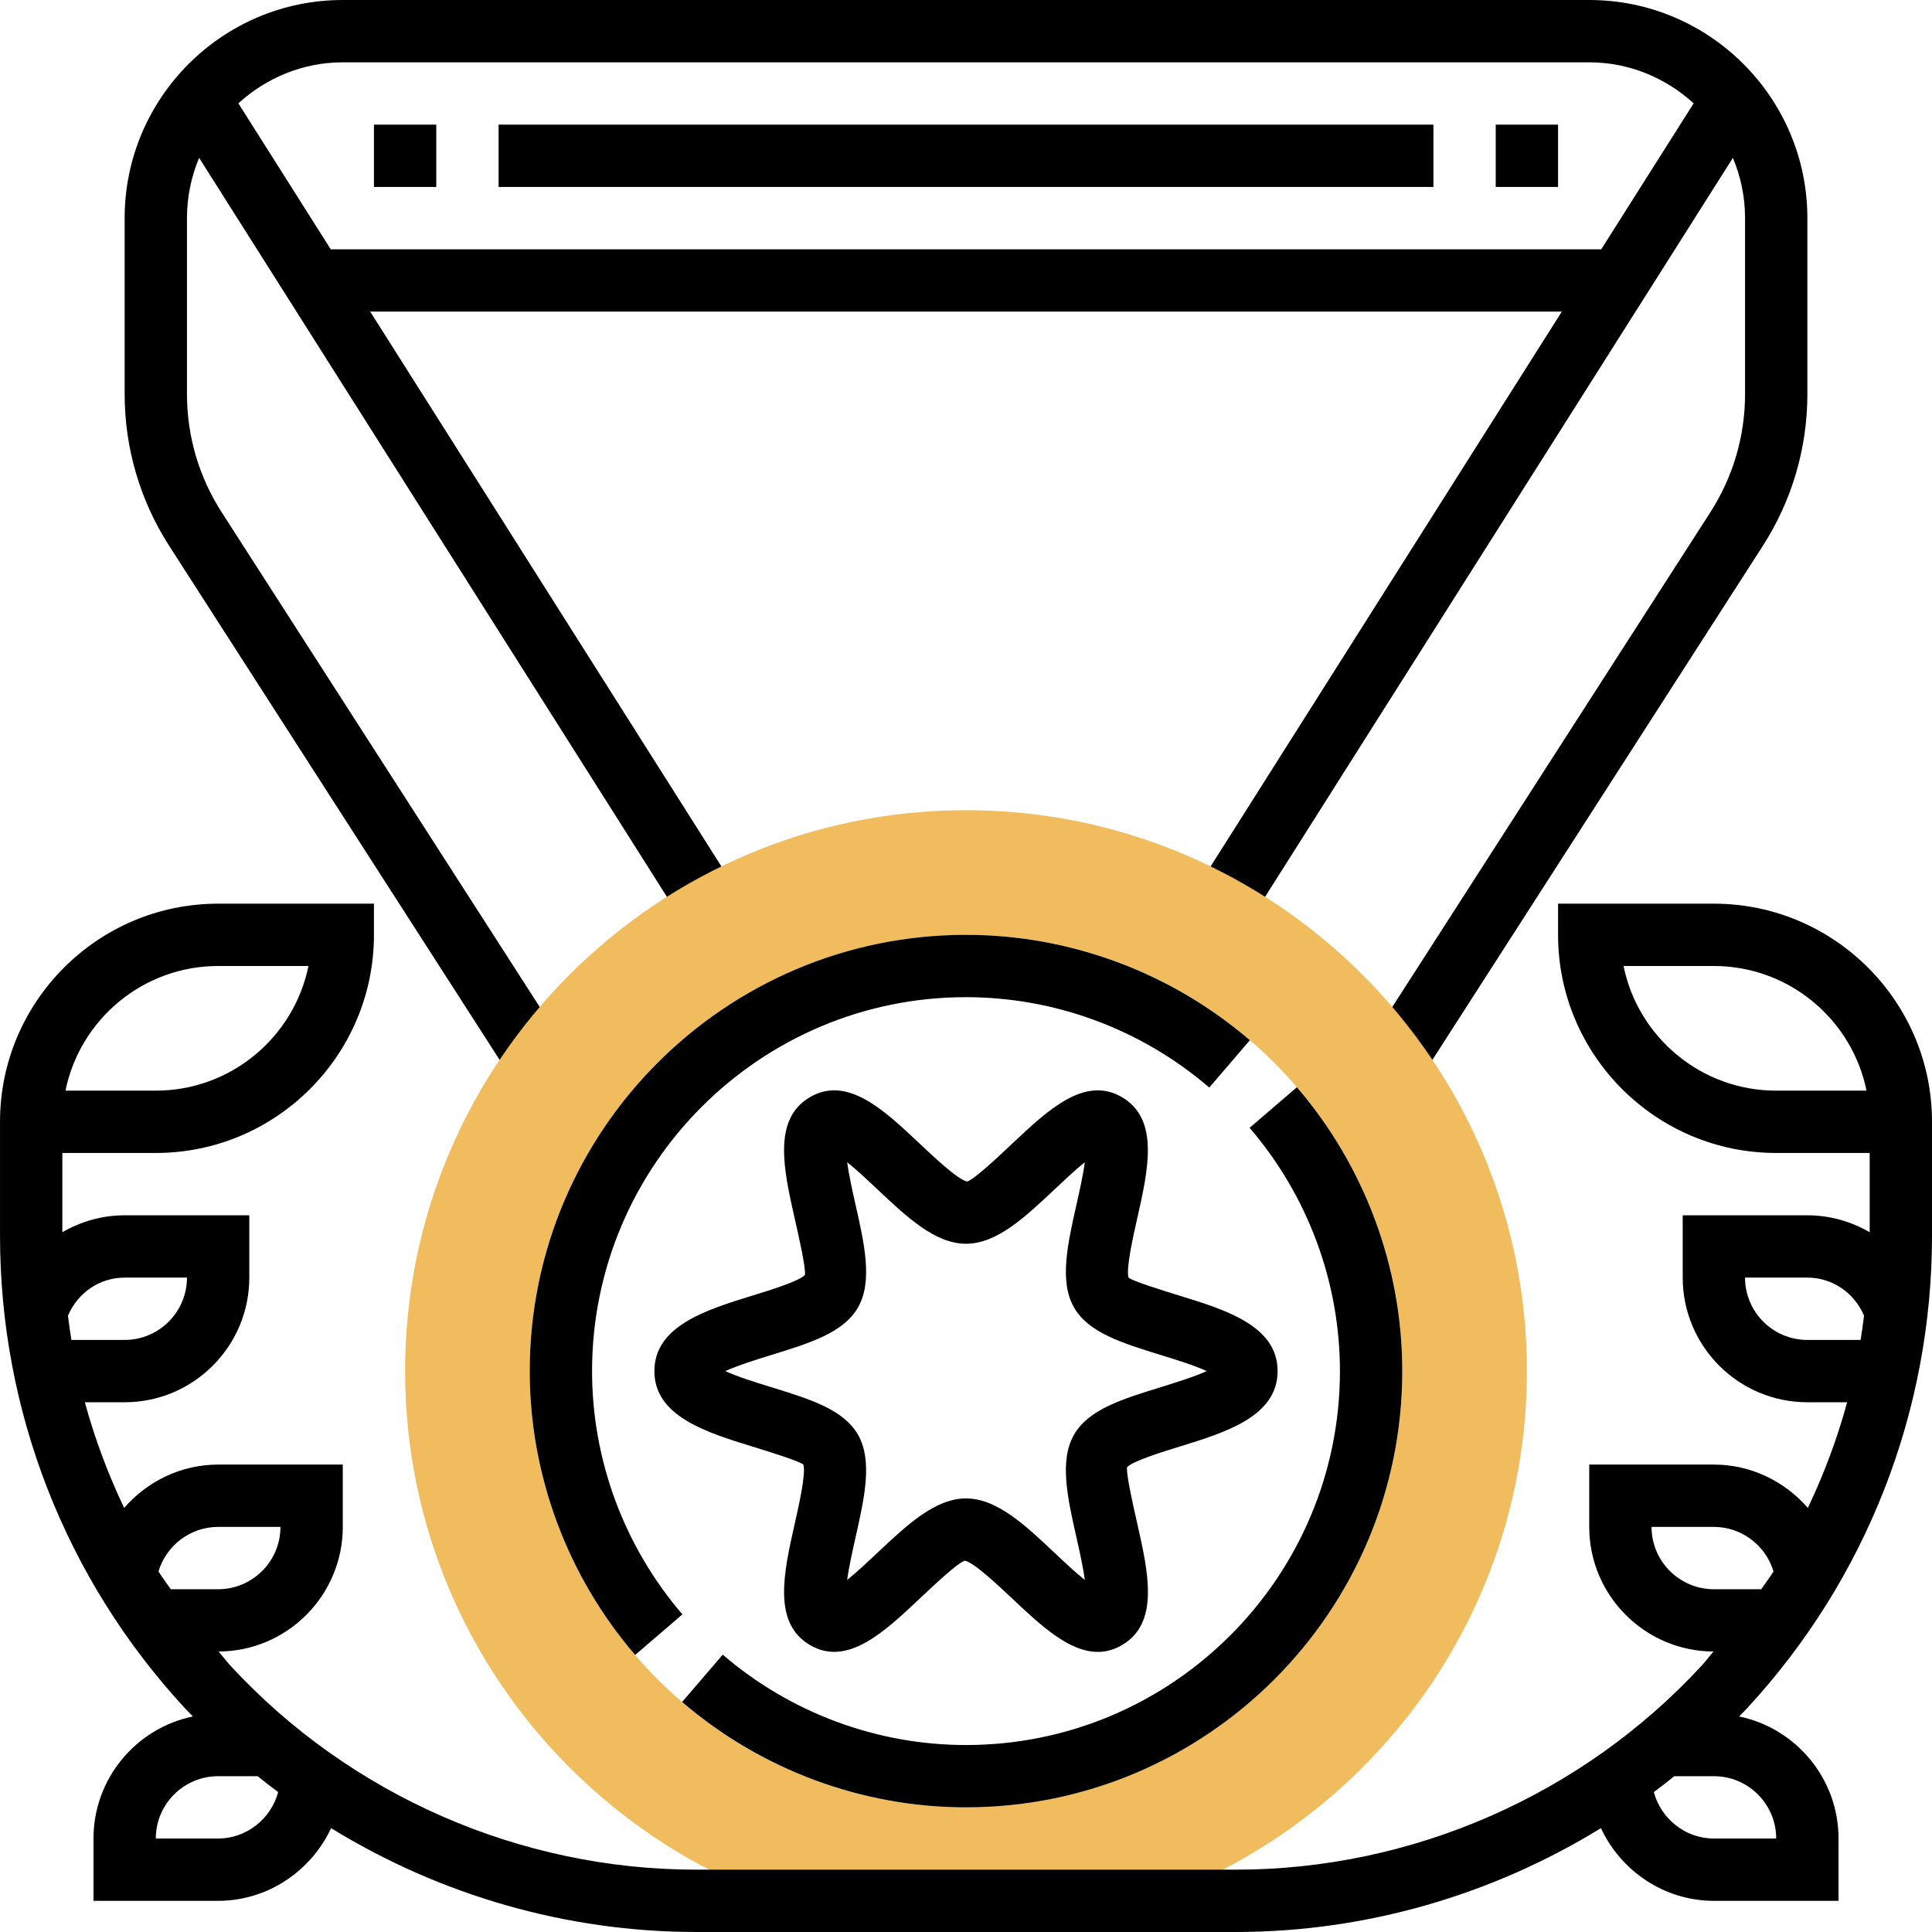 <svg height="496pt" viewBox="0 0 496 496" width="496pt" xmlns="http://www.w3.org/2000/svg"><path d="m408 0h-320c-30.879 0-56 25.121-56 56v45.199c0 13.832 3.953 27.297 11.434 38.938l87.695 136.414 13.465-8.648-87.699-136.414c-5.824-9.047-8.895-19.52-8.895-30.289v-45.199c0-5.48 1.121-10.711 3.121-15.473l124.473 196.625 13.512-8.551-94.066-148.602h305.922l-94.066 148.602 13.512 8.551 124.473-196.625c2 4.762 3.121 9.992 3.121 15.473v45.199c0 10.762-3.07 21.234-8.895 30.289l-87.699 136.414 13.465 8.648 87.695-136.414c7.48-11.641 11.434-25.098 11.434-38.938v-45.199c0-30.879-25.121-56-56-56zm-323.09 64-23.719-37.473c7.105-6.473 16.457-10.527 26.809-10.527h320c10.352 0 19.703 4.055 26.809 10.527l-23.719 37.473zm0 0"/><path d="m96 32h16v16h-16zm0 0"/><path d="m128 32h240v16h-240zm0 0"/><path d="m384 32h16v16h-16zm0 0"/><path d="m248 208c-79.398 0-144 64.602-144 144s64.602 144 144 144 144-64.602 144-144-64.602-144-144-144zm0 256c-61.754 0-112-50.246-112-112s50.246-112 112-112 112 50.246 112 112-50.246 112-112 112zm0 0" fill="#f0bc5e"/><path d="m281.832 424.09c-7.441 0-14.785-6.93-21.945-13.676-3.664-3.453-9.789-9.23-12.176-9.742-1.816.512-7.941 6.289-11.605 9.742-9.152 8.633-18.625 17.523-28.184 11.906-9.641-5.672-6.715-18.617-3.891-31.137 1.09-4.832 2.914-12.918 2.215-15.191-1.168-.938-8.613-3.23-13.055-4.609-11.809-3.641-25.191-7.766-25.191-19.383 0-11.625 13.383-15.754 25.191-19.391 4.449-1.371 11.879-3.664 13.449-5.266.305-1.617-1.52-9.703-2.617-14.527-2.824-12.52-5.742-25.465 3.898-31.137 9.582-5.625 19.031 3.289 28.176 11.914 3.664 3.453 9.789 9.23 12.176 9.742 1.816-.512 7.941-6.289 11.605-9.742 9.152-8.625 18.617-17.539 28.184-11.906 9.641 5.672 6.715 18.617 3.891 31.137-1.09 4.832-2.914 12.918-2.219 15.191 1.168.938 8.617 3.23 13.059 4.609 11.824 3.633 25.207 7.758 25.207 19.375 0 11.625-13.383 15.754-25.191 19.391-4.449 1.371-11.879 3.664-13.449 5.266-.305 1.617 1.52 9.703 2.617 14.527 2.824 12.52 5.742 25.465-3.898 31.137-2.086 1.23-4.168 1.77-6.246 1.77zm-33.832-39.402c7.938 0 15.184 6.84 22.871 14.09 2.121 2 5.129 4.832 7.633 6.848-.449-3.402-1.449-7.816-2.145-10.914-2.289-10.117-4.438-19.68-.656-26.336 3.703-6.52 12.359-9.184 22.387-12.277 3.422-1.059 8.504-2.625 11.703-4.105-3.199-1.48-8.281-3.039-11.703-4.098-10.027-3.094-18.684-5.758-22.387-12.277-3.781-6.656-1.625-16.211.656-26.336.695-3.098 1.695-7.504 2.152-10.906-2.512 2.016-5.512 4.848-7.641 6.848-7.68 7.242-14.934 14.082-22.871 14.082s-15.184-6.84-22.871-14.09c-2.121-2-5.129-4.832-7.633-6.848.449 3.402 1.449 7.816 2.145 10.914 2.289 10.117 4.438 19.68.656 26.336-3.703 6.52-12.359 9.184-22.387 12.277-3.422 1.059-8.504 2.625-11.703 4.105 3.199 1.48 8.281 3.039 11.703 4.098 10.027 3.094 18.684 5.758 22.387 12.277 3.781 6.656 1.625 16.211-.656 26.336-.695 3.098-1.695 7.504-2.152 10.906 2.512-2.016 5.512-4.848 7.641-6.848 7.688-7.242 14.934-14.082 22.871-14.082zm0 0"/><path d="m440 232h-40v8c0 30.879 25.121 56 56 56h24v20.344c-4.754-2.742-10.199-4.344-16-4.344h-32v16c0 17.648 14.352 32 32 32h10.215c-2.535 9.336-5.934 18.398-10.086 27.129-5.914-6.809-14.57-11.129-24.129-11.129h-32v16c0 17.609 14.305 31.938 31.902 31.992-1.047 1.199-1.98 2.473-3.062 3.648-30.719 33.27-74.32 52.359-119.609 52.359h-138.461c-45.289 0-88.883-19.09-119.602-52.359-1.078-1.176-2.016-2.449-3.062-3.648 17.59-.055 31.895-14.383 31.895-31.992v-16h-32c-9.559 0-18.215 4.32-24.129 11.129-4.152-8.73-7.551-17.793-10.086-27.129h10.215c17.648 0 32-14.352 32-32v-16h-32c-5.801 0-11.246 1.602-16 4.344v-20.344h24c30.879 0 56-25.121 56-56v-8h-40c-30.879 0-56 25.121-56 56v29.23c0 45.074 16.832 88.137 47.406 121.258.691.742 1.418 1.441 2.113 2.176-14.543 3-25.52 15.91-25.52 31.336v16h32c12.762 0 23.887-7.695 29-18.664 27.969 17.207 60.441 26.664 93.77 26.664h138.461c33.328 0 65.801-9.457 93.77-26.664 5.113 10.969 16.238 18.664 29 18.664h32v-16c0-15.426-10.977-28.336-25.52-31.336.695-.727 1.43-1.434 2.113-2.176 30.574-33.121 47.406-76.184 47.406-121.258v-29.23c0-30.879-25.121-56-56-56zm16 48c-19.32 0-35.48-13.77-39.191-32h23.191c19.32 0 35.48 13.77 39.191 32zm-400-32h23.191c-3.711 18.23-19.871 32-39.191 32h-23.191c3.711-18.23 19.871-32 39.191-32zm-38.551 89.762c2.504-5.84 8.078-9.762 14.551-9.762h16c0 8.824-7.176 16-16 16h-13.672c-.344-2.07-.617-4.152-.879-6.238zm26.391 70.238c-1.031-1.527-2.176-2.992-3.152-4.551 1.977-6.664 8.152-11.449 15.312-11.449h16c0 8.824-7.176 16-16 16zm12.16 64h-16c0-8.824 7.176-16 16-16h10.152c1.727 1.398 3.488 2.754 5.262 4.078-1.828 6.824-8.07 11.922-15.414 11.922zm400 0h-16c-7.344 0-13.586-5.098-15.414-11.922 1.773-1.324 3.535-2.68 5.262-4.078h10.152c8.824 0 16 7.176 16 16zm-3.84-64h-12.16c-8.824 0-16-7.176-16-16h16c7.16 0 13.336 4.785 15.312 11.449-.977 1.559-2.121 3.023-3.152 4.551zm25.512-64h-13.672c-8.824 0-16-7.176-16-16h16c6.473 0 12.047 3.922 14.551 9.762-.262 2.086-.535 4.168-.879 6.238zm0 0"/><path d="m248 464c-26.68 0-52.559-9.609-72.879-27.055l10.422-12.145c17.418 14.961 39.602 23.199 62.457 23.199 52.938 0 96-43.062 96-96 0-22.855-8.238-45.039-23.191-62.457l12.145-10.422c17.438 20.32 27.047 46.199 27.047 72.879 0 61.762-50.238 112-112 112zm0 0"/><path d="m163.055 424.879c-17.445-20.32-27.055-46.199-27.055-72.879 0-61.762 50.238-112 112-112 26.68 0 52.559 9.609 72.879 27.055l-10.422 12.145c-17.418-14.961-39.602-23.199-62.457-23.199-52.938 0-96 43.062-96 96 0 22.855 8.238 45.039 23.191 62.457zm0 0"/></svg>